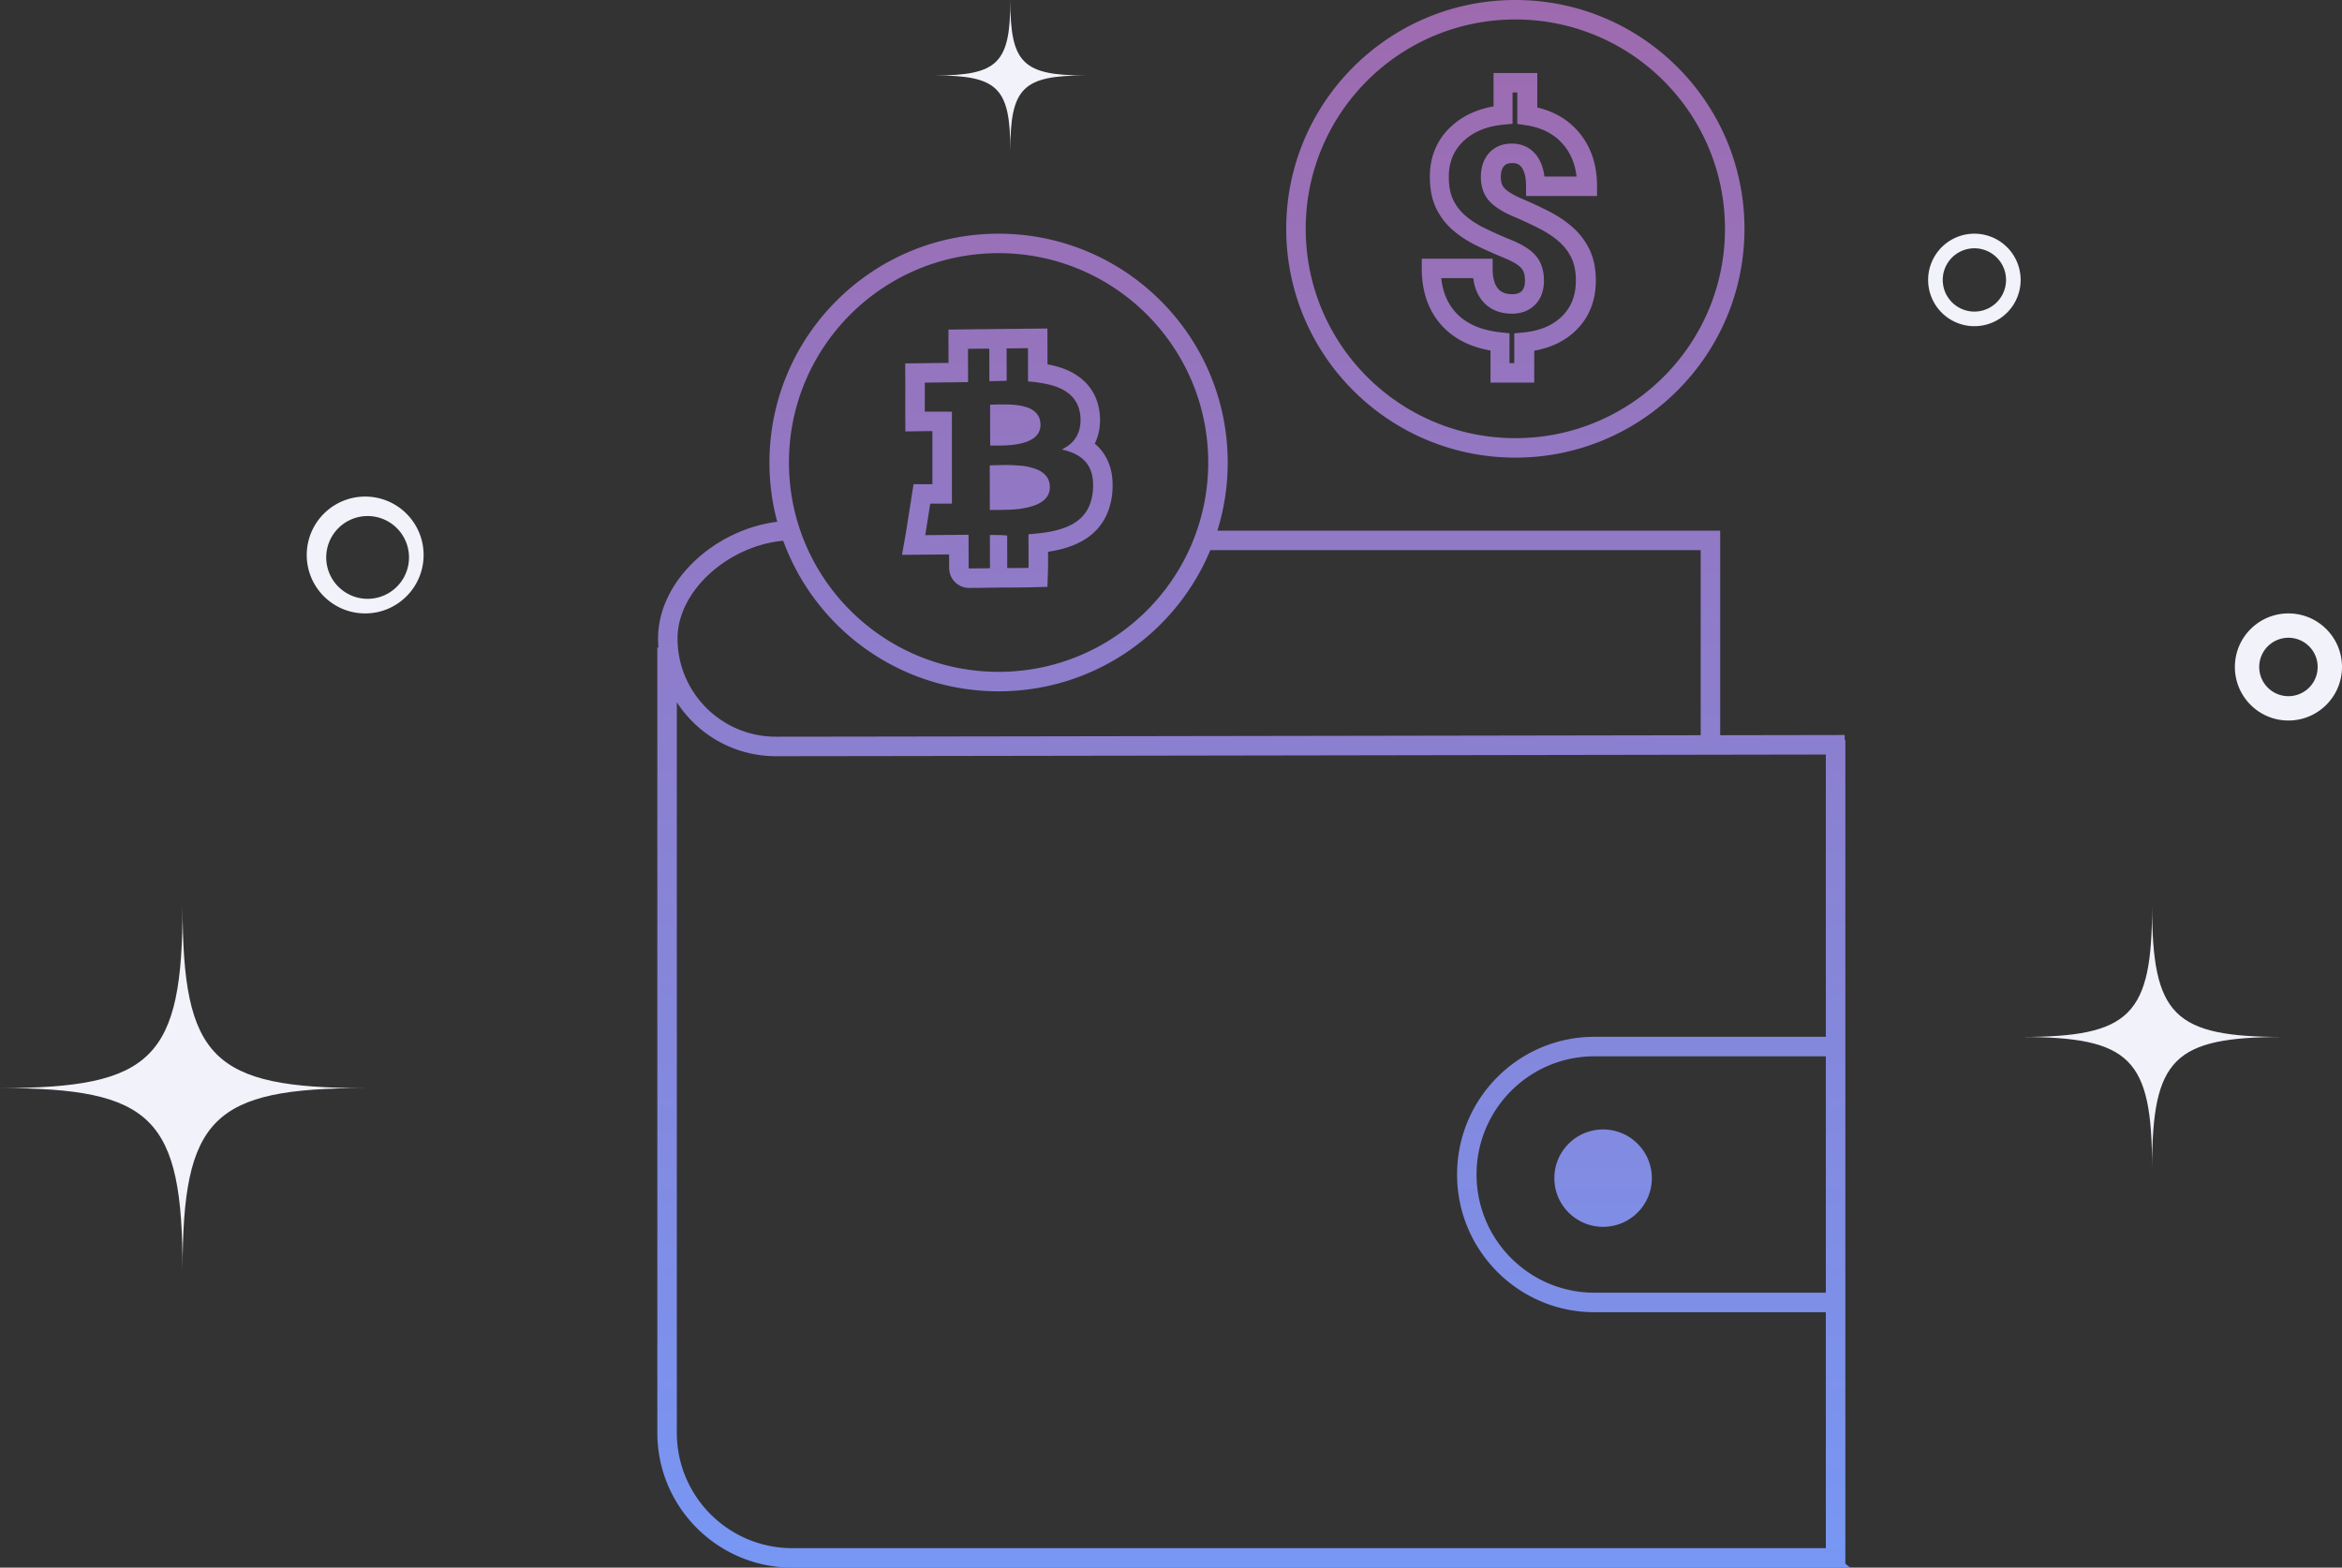 
<svg width="481" height="322" xmlns="http://www.w3.org/2000/svg"><rect width="100%" height="100%" fill="#333333" stroke="none"/><defs><linearGradient x1="50%" y1="0%" x2="50%" y2="100%" id="a"><stop stop-color="#9E6AAE" offset="0%"/><stop stop-color="#7797F4" offset="100%"/></linearGradient></defs><g fill="none" fill-rule="evenodd"><path d="M-29-19h540v360H-29z"/><path d="M407.999 337l-4.005 4v-4h4.005zm1.001 4H191.745c-15.322 0-27.743-12.406-27.743-27.709V152l4.005.31v160.981c0 13.094 10.628 23.709 23.738 23.709h212.249l5.006 4zm-1.001-4l-4.005 4v-4h4.005zM277.573 132c-7.073 17.026-23.878 29-43.484 29-20.338 0-37.662-12.885-44.235-30.928-11.186 1.027-21.702 10.196-21.702 20.078 0 11.14 9.049 20.174 20.213 20.174 7.572 0 70.883-.1 189.922-.3V132H277.573zm1.452-4h103.267v42.017l25.566-.043.001 1.005h.14V341H191.745c-15.322 0-27.743-12.406-27.743-27.709l3.743-150.46a24.04 24.04 0 0 1-3.593-12.68c0-11.884 11.707-22.392 24.473-23.974A47.009 47.009 0 0 1 187.03 114c0-25.957 21.07-47 47.06-47 25.989 0 47.058 21.043 47.058 47a46.93 46.93 0 0 1-2.123 14zm124.969 160.536H356.48c-15.588 0-28.224-12.665-28.224-28.286 0-15.621 12.636-28.285 28.224-28.285h47.514v-57.98c-135.653.23-207.525.344-215.629.344-8.54 0-16.048-4.415-20.358-11.085v150.047c0 13.094 10.628 23.709 23.738 23.709h212.249v-48.464zm0-4.005V235.97H356.48c-13.378 0-24.224 10.87-24.224 24.28 0 13.41 10.846 24.28 24.224 24.28h47.514zM358.244 271c-5.53 0-10.012-4.477-10.012-10s4.482-10 10.012-10 10.013 4.477 10.013 10-4.483 10-10.013 10zm-18.022-158c-25.99 0-47.06-21.043-47.06-47s21.07-47 47.06-47c25.99 0 47.058 21.043 47.058 47s-21.069 47-47.058 47zm0-4c23.778 0 43.053-19.252 43.053-43S364 23 340.222 23s-43.054 19.252-43.054 43 19.276 43 43.054 43zm-106.133 48c23.778 0 43.054-19.252 43.054-43s-19.276-43-43.054-43c-23.778 0-43.054 19.252-43.054 43s19.276 43 43.054 43zm-11.632-24.105l-3.39.029-4.812.04.833-4.732c.022-.124.38-2.398 1.008-6.4l.53-3.38h3.872v-10.896c-.74 0-1.243.002-1.508.006l-4.046.057-.015-4.042c-.002-.62-.002-1.287 0-3.017.002-1.642.003-2.342 0-2.948l-.014-3.967 3.972-.047c1.67-.02 3.308-.04 4.921-.058l-.008-2.877-.01-3.958 3.963-.053.954-.013a227.174 227.174 0 0 1 1.79-.017c.593-.003.918-.006 1.227-.01l3.972-.047 1.082-.011 3.301-.035 4.037-.043.01 4.033.008 3.329c.577.105 1.049.208 1.56.342 1.791.47 3.32 1.113 4.7 2.078 2.055 1.438 3.467 3.402 4.107 5.785.405 1.503.525 3.045.351 4.583a10.558 10.558 0 0 1-1.006 3.503c1.47 1.23 2.512 2.809 3.102 4.653.464 1.452.606 2.906.546 4.587a14.623 14.623 0 0 1-.87 4.535 11.483 11.483 0 0 1-3.88 5.246c-1.059.805-2.234 1.433-3.55 1.938-1.538.591-3.13.98-4.947 1.248a4288.18 4288.18 0 0 1 .006 3.056c0 .165-.012.468-.01.373l-.12 3.783-3.789.088-.367.01c-.31.008-.493.012-.703.014l-1.232.01c-.98.007-1.408.01-1.941.017-.154.002-.295 0-.455-.015l-3.26.046-1.046.015a209.793 209.793 0 0 1-1.72.018c-.718.004-1.036.007-1.42.015a4.208 4.208 0 0 1-.891-.07 4.033 4.033 0 0 1-2.03-1.007 4.037 4.037 0 0 1-1.22-2.082 4.124 4.124 0 0 1-.113-.994c0-.858-.002-1.608-.006-2.73l-1.473.012zm5.464-4.046c0 .374.001.735.003 1.095.007 1.889.016 3.777.017 5.666 0 .133.03.16.172.157.76-.015 1.521-.014 2.282-.022.638-.007 1.275-.017 1.925-.027l-.018-6.828c1.185-.003 2.358-.005 3.55.109.006 2.177.013 4.355.012 6.533 0 .143.048.157.179.155 1.061-.013 2.123-.017 3.184-.027.336-.003.673-.015 1.014-.023.003-.093.007-.165.007-.237-.005-2.166-.007-4.332-.02-6.498 0-.143.042-.175.176-.186.689-.057 1.378-.107 2.065-.184 1.808-.202 3.588-.525 5.288-1.177.92-.353 1.783-.796 2.56-1.387a7.483 7.483 0 0 0 2.547-3.438c.39-1.067.588-2.175.628-3.303.039-1.094-.023-2.177-.36-3.229-.403-1.264-1.136-2.315-2.26-3.114-.845-.6-1.793-.997-2.794-1.295-.31-.093-.63-.16-.99-.25.102-.058.162-.091.22-.127.306-.186.62-.362.916-.563 1.622-1.102 2.441-2.636 2.648-4.471a8.282 8.282 0 0 0-.239-3.098c-.395-1.47-1.25-2.645-2.537-3.546-1.03-.72-2.2-1.166-3.419-1.485-.85-.223-1.727-.36-2.6-.498-.635-.1-1.281-.14-1.94-.208l-.016-6.824-4.383.046.015 6.651-3.54.09c-.005-.075-.011-.129-.011-.182-.007-2.124-.015-4.247-.017-6.37 0-.124-.02-.15-.158-.147-.767.014-1.534.013-2.301.02-.637.006-1.275.017-1.92.025l.018 6.84-8.89.106c.006 1.482-.005 4.505 0 5.964.636-.008 2.492-.008 5.569 0v18.89h-4.45c-.651 4.15-.992 6.307-1.02 6.472l8.888-.075zm4.43-26.716c.747-.021 1.488-.061 2.229-.058.913.003 1.83.003 2.738.08.71.059 1.421.185 2.107.366.966.254 1.85.671 2.499 1.44.452.537.67 1.154.747 1.831.053.479.038.957-.097 1.418-.216.743-.666 1.346-1.323 1.808-.915.644-1.967.955-3.059 1.17-1.192.234-2.4.303-3.61.328-.69.014-1.38.003-2.07.012-.141.001-.152-.063-.152-.168-.002-2.178-.008-4.357-.012-6.535l.003-1.692zm-.08 12.464c.436-.016.86-.04 1.284-.048.879-.017 1.758-.045 2.636-.031.725.01 1.45.07 2.174.115.968.06 1.915.24 2.832.52 1.025.314 1.969.769 2.647 1.602.493.605.725 1.298.768 2.057.075 1.31-.43 2.376-1.538 3.175-.757.546-1.628.873-2.535 1.118-1.414.38-2.862.539-4.321.592-1.246.045-2.494.044-3.74.064l-.186.003-.02-9.167zm107.376-70.17l-1.811.17c-3.538.336-6.286 1.489-8.322 3.444-1.98 1.901-2.955 4.285-2.955 7.278 0 1.841.282 3.36.825 4.564a9.687 9.687 0 0 0 2.395 3.249c1.112 1 2.452 1.89 4.026 2.668a85.388 85.388 0 0 0 5.537 2.477c2.31.944 3.989 1.985 5.045 3.204 1.157 1.334 1.71 3.093 1.71 5.192 0 1.97-.582 3.634-1.78 4.879-1.214 1.26-2.854 1.88-4.791 1.88-2.502 0-4.564-.854-6.018-2.568-1.05-1.237-1.683-2.822-1.933-4.727h-6.573c.309 2.9 1.318 5.243 3.016 7.087 2.078 2.257 5.118 3.615 9.213 4.047l1.79.19v6.124h.978v-6.11l1.809-.174c3.465-.334 6.116-1.464 8.033-3.372 1.875-1.867 2.808-4.265 2.808-7.318 0-1.83-.298-3.345-.873-4.563a10.366 10.366 0 0 0-2.473-3.313c-1.12-1.008-2.465-1.919-4.04-2.73a80.013 80.013 0 0 0-5.36-2.505c-2.168-.92-3.793-1.919-4.885-3.05-1.259-1.304-1.876-3.031-1.876-5.068 0-1.98.53-3.644 1.641-4.906 1.163-1.322 2.785-1.979 4.711-1.979 2.178 0 3.978.885 5.197 2.591.803 1.124 1.295 2.518 1.506 4.172h6.593c-.297-2.599-1.196-4.759-2.69-6.524-1.854-2.192-4.412-3.53-7.767-4.026l-1.708-.252V38h-.978v6.426zm-14.469 41.507c-2.79-3.03-4.176-6.997-4.176-11.797v-2h14.552v2c0 1.943.395 3.3 1.106 4.138.653.77 1.587 1.157 2.968 1.157.902 0 1.494-.224 1.91-.655.43-.446.661-1.11.661-2.104 0-1.199-.26-2.028-.732-2.573-.572-.66-1.754-1.392-3.534-2.12a89.361 89.361 0 0 1-5.798-2.594c-1.89-.934-3.536-2.027-4.93-3.281a13.684 13.684 0 0 1-3.365-4.579c-.793-1.76-1.179-3.831-1.179-6.207 0-4.062 1.404-7.492 4.184-10.163 2.34-2.247 5.324-3.677 8.904-4.3V34h8.979v7.078c3.5.822 6.363 2.515 8.528 5.074 2.502 2.957 3.746 6.688 3.746 11.108v2h-14.583v-2c0-1.788-.319-3.06-.88-3.847-.452-.632-1.03-.916-1.942-.916-.83 0-1.347.21-1.708.62-.413.47-.645 1.196-.645 2.265 0 1.052.26 1.777.754 2.29.662.684 1.855 1.418 3.57 2.147a84.002 84.002 0 0 1 5.63 2.63c1.87.963 3.498 2.067 4.883 3.313a14.365 14.365 0 0 1 3.414 4.578c.845 1.788 1.256 3.883 1.256 6.27 0 4.087-1.332 7.512-3.986 10.154-2.24 2.23-5.145 3.65-8.664 4.273v6.548h-8.978V91c-4.164-.73-7.5-2.411-9.945-5.066z" fill="url(#a)" fill-rule="nonzero" transform="translate(-29 -19)"/><path d="M37.5 261c0-31.396-6.107-37.5-37.5-37.5 31.393 0 37.5-6.104 37.5-37.5 0 31.396 6.104 37.5 37.5 37.5-31.396 0-37.5 6.104-37.5 37.5zM442 240c0-22.605-4.397-27-27-27 22.603 0 27-4.395 27-27 0 22.605 4.395 27 27 27-22.605 0-27 4.395-27 27zM207.5 31c0-12.977-2.524-15.5-15.5-15.5 12.976 0 15.5-2.523 15.5-15.5 0 12.977 2.523 15.5 15.5 15.5-12.977 0-15.5 2.523-15.5 15.5z" fill="#F1F2FA"/><path d="M75 126c-6.627 0-12-5.373-12-12s5.373-12 12-12 12 5.373 12 12-5.373 12-12 12zm.5-3a8.5 8.5 0 1 0 0-17 8.5 8.5 0 0 0 0 17zM405.5 67a9.5 9.5 0 1 1 0-19 9.5 9.5 0 0 1 0 19zm0-3a6.5 6.5 0 1 0 0-13 6.5 6.5 0 0 0 0 13zM470 148c-6.075 0-11-4.925-11-11s4.925-11 11-11 11 4.925 11 11-4.925 11-11 11zm0-5a6 6 0 1 0 0-12 6 6 0 0 0 0 12z" fill="#F1F2FA" fill-rule="nonzero"/></g></svg>
